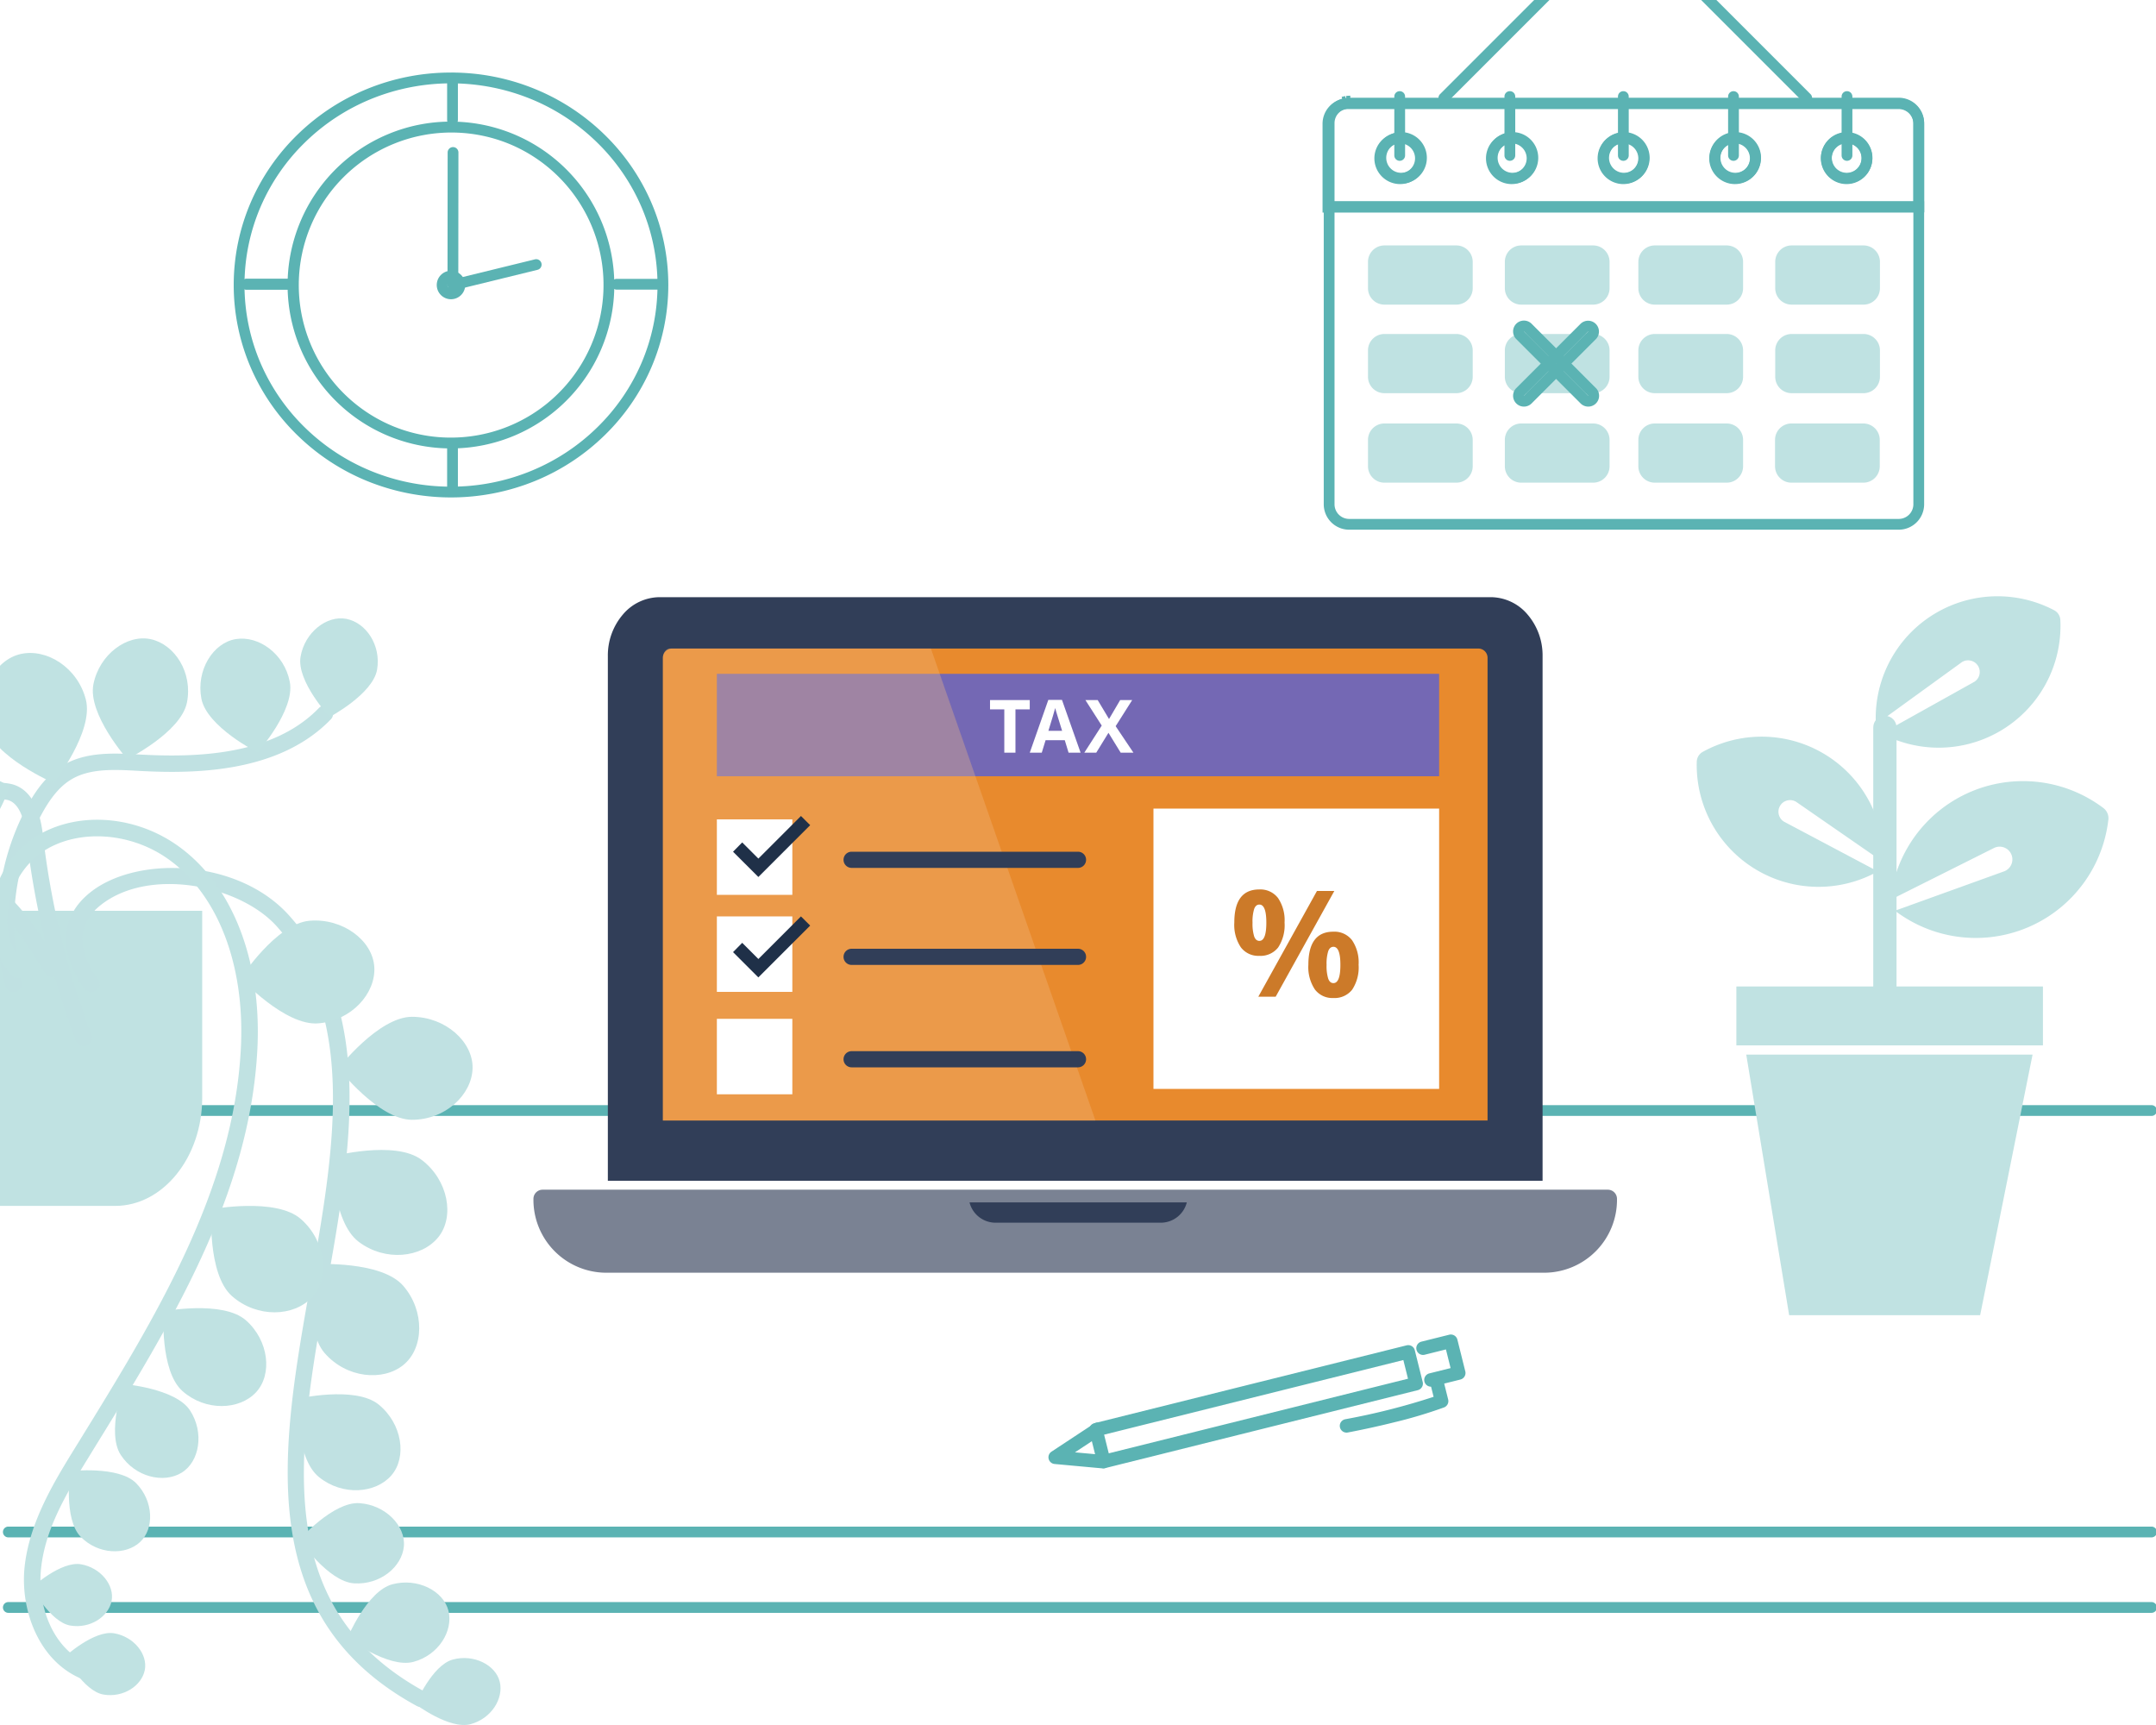 <svg xmlns="http://www.w3.org/2000/svg" xmlns:xlink="http://www.w3.org/1999/xlink" width="400" height="320" viewBox="0 0 400 320"><rect x="0" y="0" width="400" height="320" fill="#333333" stroke="none"/><defs><clipPath id="a"><rect width="161.677" height="205.297" fill="none"/></clipPath><clipPath id="b"><path d="M35.89,26.117V81.4a2.158,2.158,0,0,0,4.316,0V26.117a2.158,2.158,0,0,0-4.316,0" transform="translate(-35.89 -23.97)" fill="none"/></clipPath><clipPath id="d"><rect width="400" height="320"/></clipPath></defs><g id="c" clip-path="url(#d)"><rect width="400" height="320" fill="#fff"/><path d="M399.164,1H0A1,1,0,0,1-1,0,1,1,0,0,1,0-1H399.164a1,1,0,0,1,1,1A1,1,0,0,1,399.164,1Z" transform="translate(0 206.012)" fill="#5bb3b3"/><path d="M397.617,1H0A1,1,0,0,1-1,0,1,1,0,0,1,0-1H397.617a1,1,0,0,1,1,1A1,1,0,0,1,397.617,1Z" transform="translate(1.547 298.195)" fill="#5bb3b3"/><path d="M397.617,1H0A1,1,0,0,1-1,0,1,1,0,0,1,0-1H397.617a1,1,0,0,1,1,1A1,1,0,0,1,397.617,1Z" transform="translate(1.547 284.195)" fill="#5bb3b3"/><g transform="translate(191.787 267.05) rotate(-14)"><path d="M0-1.25H59.717A1.25,1.25,0,0,1,60.967,0V6.069a1.25,1.25,0,0,1-1.25,1.25H0a1.25,1.25,0,0,1-1.25-1.25V0A1.25,1.25,0,0,1,0-1.25Zm58.467,2.5H1.25V4.819H58.467Z" transform="translate(11.639 1.026)" fill="#5bb3b3"/><path d="M62.017,8.569H56.7a1.25,1.25,0,0,1,0-2.5h4.066V2.5H56.7a1.25,1.25,0,0,1,0-2.5h5.316a1.25,1.25,0,0,1,1.25,1.25V7.319A1.25,1.25,0,0,1,62.017,8.569Z" transform="translate(17.484 -0.224)" fill="#5bb3b3"/><path d="M52.223,13.558c-2.458,0-5.35-.066-8.646-.249a1.25,1.25,0,0,1,.138-2.5,124.735,124.735,0,0,0,16.907-.07V7.856a1.25,1.25,0,1,1,2.5,0v4.021a1.25,1.25,0,0,1-1.1,1.24A86.792,86.792,0,0,1,52.223,13.558Z" transform="translate(13.281 -0.486)" fill="#5bb3b3"/><path d="M9.68,8.569a1.248,1.248,0,0,1-.412-.07L.838,5.556a1.25,1.25,0,0,1,0-2.359L9.724.071a1.25,1.25,0,1,1,.829,2.358L5.03,4.372l5.062,1.767A1.25,1.25,0,0,1,9.68,8.569Z" transform="translate(1.819 -0.224)" fill="#5bb3b3"/></g><g transform="translate(-4.4 -3.999)"><path d="M742.047-2549.178a1,1,0,0,1-.707-.293l-32.955-32.955-32.955,32.955a1,1,0,0,1-1.414,0,1,1,0,0,1,0-1.414l34.369-34.369.707.707,33.662,33.662a1,1,0,0,1,0,1.414A1,1,0,0,1,742.047-2549.178Z" transform="translate(-402.449 2572.35)" fill="#5bb3b3"/><path d="M110.684,90.912H8.708A4.72,4.72,0,0,1,4,86.191V30H115.391V86.191A4.72,4.72,0,0,1,110.684,90.912ZM6,32V86.191a2.717,2.717,0,0,0,2.708,2.721H110.684a2.717,2.717,0,0,0,2.708-2.721V32Z" transform="translate(245.993 11.351)" fill="#5bb3b3"/><path d="M-418.609,2653.224H-529v-16.5a4.72,4.72,0,0,1,4.708-4.721h101.975a4.72,4.72,0,0,1,4.708,4.721v16.5Zm-108.391-2h107.391v-14.5a2.718,2.718,0,0,0-2.708-2.721H-524.292A2.718,2.718,0,0,0-527,2636.72Zm95.029-3.29a4.78,4.78,0,0,1-4.768-4.78,4.779,4.779,0,0,1,4.768-4.779,4.778,4.778,0,0,1,4.767,4.779A4.779,4.779,0,0,1-431.971,2647.934Zm0-7.56a2.777,2.777,0,0,0-2.768,2.779,2.777,2.777,0,0,0,2.768,2.78,2.777,2.777,0,0,0,2.767-2.78A2.776,2.776,0,0,0-431.971,2640.374Zm-20.667,7.56a4.779,4.779,0,0,1-4.767-4.78,4.779,4.779,0,0,1,4.767-4.779,4.779,4.779,0,0,1,4.767,4.779A4.779,4.779,0,0,1-452.638,2647.934Zm0-7.56a2.777,2.777,0,0,0-2.767,2.779,2.777,2.777,0,0,0,2.767,2.78,2.777,2.777,0,0,0,2.767-2.78A2.776,2.776,0,0,0-452.638,2640.374Zm-20.667,7.56a4.779,4.779,0,0,1-4.767-4.78,4.779,4.779,0,0,1,4.767-4.779,4.779,4.779,0,0,1,4.767,4.779A4.779,4.779,0,0,1-473.3,2647.934Zm0-7.56a2.777,2.777,0,0,0-2.767,2.779,2.777,2.777,0,0,0,2.767,2.78,2.777,2.777,0,0,0,2.767-2.78A2.777,2.777,0,0,0-473.3,2640.374Zm-20.667,7.56a4.779,4.779,0,0,1-4.767-4.78,4.779,4.779,0,0,1,4.767-4.779,4.779,4.779,0,0,1,4.767,4.779A4.779,4.779,0,0,1-493.971,2647.934Zm0-7.56a2.777,2.777,0,0,0-2.767,2.779,2.777,2.777,0,0,0,2.767,2.78,2.777,2.777,0,0,0,2.767-2.78A2.777,2.777,0,0,0-493.971,2640.374Zm-20.666,7.56a4.779,4.779,0,0,1-4.767-4.78,4.779,4.779,0,0,1,4.767-4.779,4.778,4.778,0,0,1,4.767,4.779A4.779,4.779,0,0,1-514.638,2647.934Zm0-7.56a2.776,2.776,0,0,0-2.767,2.779,2.777,2.777,0,0,0,2.767,2.78,2.777,2.777,0,0,0,2.767-2.78A2.776,2.776,0,0,0-514.638,2640.374Z" transform="translate(778.994 -2609.873)" fill="#5bb3b3"/><path d="M-418.386,2653.2H-529v-16.482a4.721,4.721,0,0,1,4.715-4.716H-422.1a4.721,4.721,0,0,1,4.715,4.716V2653.2Zm-108.614-2h107.614v-14.482A2.719,2.719,0,0,0-422.1,2634H-524.285a2.719,2.719,0,0,0-2.715,2.716Zm95.225-3.283a4.781,4.781,0,0,1-4.776-4.775,4.78,4.78,0,0,1,4.776-4.774A4.78,4.78,0,0,1-427,2643.14,4.78,4.78,0,0,1-431.775,2647.915Zm0-7.55a2.778,2.778,0,0,0-2.776,2.774,2.778,2.778,0,0,0,2.776,2.775A2.778,2.778,0,0,0-429,2643.14,2.778,2.778,0,0,0-431.775,2640.365Zm-20.709,7.55a4.78,4.78,0,0,1-4.775-4.775,4.78,4.78,0,0,1,4.775-4.774,4.78,4.78,0,0,1,4.775,4.774A4.78,4.78,0,0,1-452.484,2647.915Zm0-7.55a2.778,2.778,0,0,0-2.775,2.774,2.778,2.778,0,0,0,2.775,2.775,2.778,2.778,0,0,0,2.775-2.775A2.778,2.778,0,0,0-452.484,2640.365Zm-20.709,7.55a4.78,4.78,0,0,1-4.775-4.775,4.78,4.78,0,0,1,4.775-4.774,4.78,4.78,0,0,1,4.775,4.774A4.78,4.78,0,0,1-473.193,2647.915Zm0-7.55a2.778,2.778,0,0,0-2.775,2.774,2.778,2.778,0,0,0,2.775,2.775,2.778,2.778,0,0,0,2.775-2.775A2.778,2.778,0,0,0-473.193,2640.365Zm-20.709,7.55a4.78,4.78,0,0,1-4.775-4.775,4.78,4.78,0,0,1,4.775-4.774,4.78,4.78,0,0,1,4.775,4.774A4.78,4.78,0,0,1-493.9,2647.915Zm0-7.55a2.778,2.778,0,0,0-2.775,2.774,2.778,2.778,0,0,0,2.775,2.775,2.778,2.778,0,0,0,2.775-2.775A2.778,2.778,0,0,0-493.9,2640.365Zm-20.708,7.55a4.78,4.78,0,0,1-4.775-4.775,4.78,4.78,0,0,1,4.775-4.774,4.78,4.78,0,0,1,4.774,4.774A4.78,4.78,0,0,1-514.61,2647.915Zm0-7.55a2.778,2.778,0,0,0-2.775,2.774,2.778,2.778,0,0,0,2.775,2.775,2.778,2.778,0,0,0,2.774-2.775A2.778,2.778,0,0,0-514.61,2640.365Z" transform="translate(778.771 -2609.767)" fill="#5bb3b3"/><path d="M-500.729,2707.927h-13.35a3.042,3.042,0,0,1-3.039-3.04v-4.9a3.043,3.043,0,0,1,3.039-3.04h13.35a3.043,3.043,0,0,1,3.039,3.04v4.9A3.042,3.042,0,0,1-500.729,2707.927Z" transform="translate(775.32 -2647.418)" fill="#bfe2e2"/><path d="M-500.729,2707.927h-13.35a3.042,3.042,0,0,1-3.039-3.04v-4.9a3.043,3.043,0,0,1,3.039-3.04h13.35a3.043,3.043,0,0,1,3.039,3.04v4.9A3.042,3.042,0,0,1-500.729,2707.927Z" transform="translate(800.71 -2647.418)" fill="#bfe2e2"/><path d="M-500.729,2707.927h-13.35a3.042,3.042,0,0,1-3.039-3.04v-4.9a3.043,3.043,0,0,1,3.039-3.04h13.35a3.043,3.043,0,0,1,3.039,3.04v4.9A3.042,3.042,0,0,1-500.729,2707.927Z" transform="translate(825.482 -2647.418)" fill="#bfe2e2"/><path d="M-500.729,2707.927h-13.35a3.042,3.042,0,0,1-3.039-3.04v-4.9a3.043,3.043,0,0,1,3.039-3.04h13.35a3.043,3.043,0,0,1,3.039,3.04v4.9A3.042,3.042,0,0,1-500.729,2707.927Z" transform="translate(850.873 -2647.418)" fill="#bfe2e2"/><path d="M8.976,16.839l-.253-1.984a6.139,6.139,0,0,1,.792-.053v2A4.3,4.3,0,0,0,8.976,16.839Z" transform="translate(245.407 6.95)" fill="#5bb3b3"/><path d="M8.128,16.979l-.541-1.925a5.011,5.011,0,0,1,.49-.113l.181-.031.309,1.976-.127.021C8.332,16.928,8.227,16.952,8.128,16.979Z" transform="translate(245.729 6.918)" fill="#5bb3b3"/><path d="M-500.729,2707.927h-13.35a3.042,3.042,0,0,1-3.039-3.04v-4.9a3.043,3.043,0,0,1,3.039-3.04h13.35a3.043,3.043,0,0,1,3.039,3.04v4.9A3.042,3.042,0,0,1-500.729,2707.927Z" transform="translate(775.32 -2614.389)" fill="#bfe2e2"/><path d="M-500.729,2707.927h-13.35a3.042,3.042,0,0,1-3.039-3.04v-4.9a3.043,3.043,0,0,1,3.039-3.04h13.35a3.043,3.043,0,0,1,3.039,3.04v4.9A3.042,3.042,0,0,1-500.729,2707.927Z" transform="translate(775.32 -2630.99)" fill="#bfe2e2"/><path d="M-500.729,2707.927h-13.35a3.042,3.042,0,0,1-3.039-3.04v-4.9a3.043,3.043,0,0,1,3.039-3.04h13.35a3.043,3.043,0,0,1,3.039,3.04v4.9A3.042,3.042,0,0,1-500.729,2707.927Z" transform="translate(800.71 -2614.389)" fill="#bfe2e2"/><path d="M-500.729,2707.927h-13.35a3.042,3.042,0,0,1-3.039-3.04v-4.9a3.043,3.043,0,0,1,3.039-3.04h13.35a3.043,3.043,0,0,1,3.039,3.04v4.9A3.042,3.042,0,0,1-500.729,2707.927Z" transform="translate(800.71 -2630.99)" fill="#bfe2e2"/><path d="M-500.729,2707.927h-13.35a3.042,3.042,0,0,1-3.039-3.04v-4.9a3.043,3.043,0,0,1,3.039-3.04h13.35a3.043,3.043,0,0,1,3.039,3.04v4.9A3.042,3.042,0,0,1-500.729,2707.927Z" transform="translate(825.482 -2614.389)" fill="#bfe2e2"/><path d="M-500.729,2707.927h-13.35a3.042,3.042,0,0,1-3.039-3.04v-4.9a3.043,3.043,0,0,1,3.039-3.04h13.35a3.043,3.043,0,0,1,3.039,3.04v4.9A3.042,3.042,0,0,1-500.729,2707.927Z" transform="translate(825.482 -2630.99)" fill="#bfe2e2"/><path d="M-500.729,2707.927h-13.35a3.042,3.042,0,0,1-3.039-3.04v-4.9a3.043,3.043,0,0,1,3.039-3.04h13.35a3.043,3.043,0,0,1,3.039,3.04v4.9A3.042,3.042,0,0,1-500.729,2707.927Z" transform="translate(850.838 -2614.389)" fill="#bfe2e2"/><path d="M-500.729,2707.927h-13.35a3.042,3.042,0,0,1-3.039-3.04v-4.9a3.043,3.043,0,0,1,3.039-3.04h13.35a3.043,3.043,0,0,1,3.039,3.04v4.9A3.042,3.042,0,0,1-500.729,2707.927Z" transform="translate(850.873 -2630.99)" fill="#bfe2e2"/><path d="M57.144,92.662a2.011,2.011,0,0,1-1.423-3.432L67.657,77.294A2.011,2.011,0,0,1,70.5,80.138L58.566,92.073A2,2,0,0,1,57.144,92.662ZM69.079,78.705a.01.01,0,0,0-.009,0L57.136,90.643a.012.012,0,0,0,0,.016.013.013,0,0,0,.015,0L69.087,78.724a.012.012,0,0,0,0-.016S69.084,78.705,69.079,78.705Z" transform="translate(229.99 -13.235)" fill="#5bb3b3"/><path d="M69.079,92.662a2,2,0,0,1-1.422-.589L55.722,80.138a2.011,2.011,0,0,1,2.844-2.845L70.5,89.229a2.011,2.011,0,0,1-1.422,3.433ZM57.144,78.705a.01.01,0,0,0-.009,0,.012.012,0,0,0,0,.016L69.071,90.659a.012.012,0,0,0,.016,0,.012.012,0,0,0,0-.016L57.152,78.708A.009.009,0,0,0,57.144,78.705Z" transform="translate(229.99 -13.235)" fill="#5bb3b3"/><path d="M0,11.919a1,1,0,0,1-1-1V0A1,1,0,0,1,0-1,1,1,0,0,1,1,0V10.919A1,1,0,0,1,0,11.919Z" transform="translate(264.085 21.912)" fill="#5bb3b3"/><path d="M0,11.919a1,1,0,0,1-1-1V0A1,1,0,0,1,0-1,1,1,0,0,1,1,0V10.919A1,1,0,0,1,0,11.919Z" transform="translate(305.578 21.912)" fill="#5bb3b3"/><path d="M0,11.919a1,1,0,0,1-1-1V0A1,1,0,0,1,0-1,1,1,0,0,1,1,0V10.919A1,1,0,0,1,0,11.919Z" transform="translate(284.522 21.912)" fill="#5bb3b3"/><path d="M0,11.919a1,1,0,0,1-1-1V0A1,1,0,0,1,0-1,1,1,0,0,1,1,0V10.919A1,1,0,0,1,0,11.919Z" transform="translate(326.014 21.912)" fill="#5bb3b3"/><path d="M0,11.919a1,1,0,0,1-1-1V0A1,1,0,0,1,0-1,1,1,0,0,1,1,0V10.919A1,1,0,0,1,0,11.919Z" transform="translate(347.07 21.912)" fill="#5bb3b3"/></g><g transform="translate(639.494 947.46)"><path d="M29.309-1a30.317,30.317,0,0,1,11.8,58.236,30.317,30.317,0,0,1-23.6-55.854A30.12,30.12,0,0,1,29.309-1Zm0,58.618A28.317,28.317,0,0,0,40.328,3.224,28.317,28.317,0,0,0,18.29,55.394,28.131,28.131,0,0,0,29.309,57.618Z" transform="translate(-585.13 -923.9)" fill="#5bb3b3"/><path d="M356.179,42.051a2.642,2.642,0,1,1,2.642-2.642A2.645,2.645,0,0,1,356.179,42.051Zm0-3.284a.642.642,0,1,0,.642.642A.643.643,0,0,0,356.179,38.767Z" transform="translate(-912 -934)" fill="#5bb3b3"/><path d="M39.312-1A40.856,40.856,0,0,1,55,2.094a40.241,40.241,0,0,1,12.813,8.44,39.24,39.24,0,0,1,8.644,12.527,38.72,38.72,0,0,1,0,30.7,39.24,39.24,0,0,1-8.644,12.527A40.241,40.241,0,0,1,55,74.724a41.3,41.3,0,0,1-31.368,0,40.241,40.241,0,0,1-12.813-8.44A39.24,39.24,0,0,1,2.172,53.757a38.72,38.72,0,0,1,0-30.7,39.24,39.24,0,0,1,8.644-12.527,40.241,40.241,0,0,1,12.813-8.44A40.856,40.856,0,0,1,39.312-1Zm0,76.818a38.866,38.866,0,0,0,14.92-2.943,38.249,38.249,0,0,0,12.179-8.022,37.25,37.25,0,0,0,8.206-11.891,36.72,36.72,0,0,0,0-29.106,37.249,37.249,0,0,0-8.206-11.891A38.249,38.249,0,0,0,54.232,3.943a39.3,39.3,0,0,0-29.84,0,38.249,38.249,0,0,0-12.179,8.022A37.249,37.249,0,0,0,4.007,23.856a36.72,36.72,0,0,0,0,29.106,37.25,37.25,0,0,0,8.206,11.891,38.249,38.249,0,0,0,12.179,8.022A38.866,38.866,0,0,0,39.312,75.818Z" transform="translate(-595.133 -933)" fill="#5bb3b3"/><path d="M356.532,40.409a1,1,0,0,1-1-1l.025-24.582a1,1,0,0,1,1-1h0a1,1,0,0,1,1,1l-.024,23.306,14.217-3.481a1,1,0,1,1,.476,1.943L356.77,40.381A1,1,0,0,1,356.532,40.409Z" transform="translate(-912 -934)" fill="#5bb3b3"/><path d="M7.712,1H0A1,1,0,0,1-1,0,1,1,0,0,1,0-1H7.712a1,1,0,0,1,1,1A1,1,0,0,1,7.712,1Z" transform="translate(-593.725 -894.732)" fill="#5bb3b3"/><path d="M0,8.712a1,1,0,0,1-1-1V0A1,1,0,0,1,0-1,1,1,0,0,1,1,0V7.712A1,1,0,0,1,0,8.712Z" transform="translate(-555.54 -932.916)" fill="#5bb3b3"/><path d="M0,8.712a1,1,0,0,1-1-1V0A1,1,0,0,1,0-1,1,1,0,0,1,1,0V7.712A1,1,0,0,1,0,8.712Z" transform="translate(-555.54 -864.259)" fill="#5bb3b3"/><path d="M7.712,1H0A1,1,0,0,1-1,0,1,1,0,0,1,0-1H7.712a1,1,0,0,1,1,1A1,1,0,0,1,7.712,1Z" transform="translate(-593.725 -894.732)" fill="#5bb3b3"/><path d="M7.712,1H0A1,1,0,0,1-1,0,1,1,0,0,1,0-1H7.712a1,1,0,0,1,1,1A1,1,0,0,1,7.712,1Z" transform="translate(-525.068 -894.732)" fill="#5bb3b3"/></g><g transform="translate(-68.815 114.703)"><g clip-path="url(#a)"><path d="M30.934,70.41c0,11.021,7.265,20.039,16.144,20.039H73.734c8.878,0,16.144-9.018,16.144-20.039v-34.7H30.934Z" transform="translate(16.451 18.551)" fill="#c0e2e2"/><path d="M47.58,63.822A1.53,1.53,0,0,1,46.1,62.685a46.035,46.035,0,0,1,3.949-33.207c1.279-2.378,3.371-5.768,6.749-7.763,4.275-2.526,9.471-2.238,14.057-1.988l.352.02c10.069.549,24.458.249,33.042-8.637a1.541,1.541,0,0,1,2.166-.046,1.51,1.51,0,0,1,.044,2.149C97,23,81.716,23.364,71.038,22.782l-.354-.02c-4.352-.239-8.849-.488-12.32,1.565-2.071,1.222-3.854,3.314-5.614,6.583a42.987,42.987,0,0,0-3.687,31.008,1.519,1.519,0,0,1-1.1,1.854,1.56,1.56,0,0,1-.388.05" transform="translate(23.732 5.529)" fill="#c0e1e2"/><path d="M10.629,87.162a1.519,1.519,0,0,1-.129-3.033c5.965-.506,10.291-5.6,12.351-10.205,1.97-4.4,2.714-9.371,3.434-14.182.165-1.1.329-2.2.507-3.293.962-5.894,2.537-12.6,6.931-17.651a31.964,31.964,0,0,1,6.856-5.641A23.532,23.532,0,0,1,46.241,30.3c5.534-1.738,12.328-.05,17.731,4.41,4.738,3.911,8.04,9.335,10.955,14.12a1.514,1.514,0,0,1-.519,2.086,1.539,1.539,0,0,1-2.1-.515c-2.926-4.8-5.951-9.771-10.294-13.355-3.61-2.98-9.405-5.557-14.846-3.848a20.728,20.728,0,0,0-4.914,2.5,29.076,29.076,0,0,0-6.21,5.08c-3.9,4.474-5.332,10.673-6.224,16.148-.176,1.08-.339,2.167-.5,3.255-.751,5.011-1.527,10.195-3.664,14.969-2.417,5.394-7.6,11.382-14.892,12a1.3,1.3,0,0,1-.132.006" transform="translate(4.838 15.395)" fill="#c0e1e2"/><path d="M64.04,72.066a1.535,1.535,0,0,1-1.434-.985,157.147,157.147,0,0,1-9.154-37.469c-.325-2.779-1.043-6.555-3.52-7.233a7.327,7.327,0,0,0-1.772-.16c-.427-.006-.858-.015-1.284-.052a9.5,9.5,0,0,1-6.515-3.635A9.357,9.357,0,0,1,38.31,15.4a1.537,1.537,0,0,1,1.739-1.281,1.522,1.522,0,0,1,1.293,1.725,6.331,6.331,0,0,0,1.425,4.806,6.434,6.434,0,0,0,4.379,2.491c.352.03.706.035,1.062.04a9.964,9.964,0,0,1,2.543.269c4.75,1.3,5.473,7.485,5.746,9.813A154.133,154.133,0,0,0,65.474,70.01a1.518,1.518,0,0,1-.895,1.959,1.561,1.561,0,0,1-.539.1" transform="translate(20.326 7.328)" fill="#c0e1e2"/><path d="M49.819,4.427c4.814-1.1,10.576,2.471,12.112,8.435s-5.954,15.478-5.954,15.478S44.805,23.556,43.269,17.591,45,5.523,49.819,4.427" transform="translate(22.807 2.198)" fill="#c0e2e2"/><path d="M34.166,7.065C37,5.22,41.569,6.153,43.991,9.63S43.879,21,43.879,21s-8.342-.436-10.765-3.913S31.33,8.91,34.166,7.065" transform="translate(16.814 3.189)" fill="#c0e2e2"/><path d="M35.721,27.466c-1.089-3.185.967-7.338,4.968-8.792s11.07,2.96,11.07,2.96-2.52,7.9-6.519,9.357-8.429-.34-9.519-3.525" transform="translate(18.843 9.549)" fill="#c0e2e2"/><path d="M66.935,2.6c4.428.971,7.794,6.18,6.7,11.728S62.552,24.848,62.552,24.848s-7.37-8.333-6.276-13.881S62.506,1.634,66.935,2.6" transform="translate(29.869 1.274)" fill="#c0e2e2"/><path d="M75.761,2.567c4.226-.693,9.021,2.7,10.027,7.946S79.8,23.591,79.8,23.591s-9.411-4.736-10.418-9.98S71.535,3.26,75.761,2.567" transform="translate(36.796 1.287)" fill="#c0e2e2"/><path d="M89.851.1c3.626.7,6.475,4.873,5.7,9.412s-8.8,8.788-8.8,8.788-6.173-6.633-5.4-11.172S86.226-.6,89.851.1" transform="translate(43.225 0)" fill="#c0e2e2"/><path d="M24.168,19.134c3.92-2.981,10.655-2.112,14.551,2.682s1.066,16.531,1.066,16.531-12.166.252-16.061-4.539-3.476-11.691.444-14.674" transform="translate(11.171 9.044)" fill="#c0e2e2"/><path d="M11.583,31.553c2.863-3.992,9.558-5.125,14.7-1.681S32.2,45.365,32.2,45.365s-11.554,3.788-16.7.343S8.72,35.545,11.583,31.553" transform="translate(5.416 14.457)" fill="#c0e2e2"/><path d="M7.282,49.012c.57-4.176,5.208-7.7,10.513-7.116s10.753,9.443,10.753,9.443-7.265,7.472-12.57,6.891-9.266-5.042-8.7-9.218" transform="translate(3.844 21.735)" fill="#c0e2e2"/><path d="M7.61,55.02c2.376-2.94,7.566-3.518,11.361-.649s3.856,12.153,3.856,12.153-9.038,2.4-12.833-.465S5.235,57.96,7.61,55.02" transform="translate(3.36 27.273)" fill="#c0e2e2"/><path d="M1.291,60.573c2.376-2.94,7.566-3.518,11.361-.649s3.856,12.153,3.856,12.153-9.038,2.4-12.833-.467-4.759-8.1-2.383-11.038" transform="translate(0 30.158)" fill="#c0e2e2"/><path d="M118.727,186.119a1.526,1.526,0,0,1-.735-.188c-30.674-16.729-25.1-48-19.72-78.251,4.346-24.4,8.84-49.636-6.273-66.4-6.889-7.64-23.625-11.024-32.615-3.939-4.338,3.422-4.528,8.19-.553,13.788a1.512,1.512,0,0,1-.369,2.118,1.537,1.537,0,0,1-2.134-.368c-4.922-6.929-4.5-13.459,1.15-17.917,8.664-6.833,27.349-6.2,36.8,4.291,16.107,17.867,11.481,43.839,7.008,68.959-5.438,30.536-10.572,59.378,18.176,75.059a1.51,1.51,0,0,1,.605,2.062,1.531,1.531,0,0,1-1.343.789" transform="translate(28.141 15.835)" fill="#c0e1e2"/><path d="M110.8,58.2c-.123,4.9-5.032,9.553-11.237,9.553S85.917,58.2,85.917,58.2s7.438-9.553,13.644-9.553S110.918,53.3,110.8,58.2" transform="translate(45.691 25.273)" fill="#c0e1e2"/><path d="M104.865,81.1c-3.094,3.819-9.845,4.562-14.776.824S85.1,66.116,85.1,66.116s11.758-3.112,16.689.626,6.175,10.54,3.08,14.358" transform="translate(45.254 33.72)" fill="#c0e1e2"/><path d="M99.682,97.545C95.863,100.652,89.1,100,85.05,95.341s-1.615-16.489-1.615-16.489,12.15-.65,16.2,4.012,3.862,11.573.043,14.68" transform="translate(43.985 40.952)" fill="#c0e1e2"/><path d="M98.42,109.764c-2.924,3.381-9.079,3.861-13.451.322s-4.075-14.509-4.075-14.509,10.776-2.489,15.146,1.05,5.3,9.756,2.379,13.137" transform="translate(43.018 49.216)" fill="#c0e1e2"/><path d="M100.566,116.02c-.342,3.807-4.4,7.188-9.231,6.879S81.2,114.783,81.2,114.783s6.273-7.067,11.1-6.759,8.606,4.189,8.264,8" transform="translate(43.181 56.12)" fill="#c0e1e2"/><path d="M105.75,122.97c.911,3.714-1.834,8.209-6.507,9.459s-12.233-4.448-12.233-4.448,3.647-8.695,8.321-9.944,9.508,1.219,10.419,4.933" transform="translate(46.272 61.157)" fill="#c0e1e2"/><path d="M110.875,131.314c.76,3.1-1.529,6.844-5.424,7.885s-10.2-3.708-10.2-3.708,3.039-7.247,6.936-8.289,7.926,1.017,8.685,4.112" transform="translate(50.656 65.947)" fill="#c0e1e2"/><path d="M66.472,117.325c-2.694,2.491-7.757,2.322-10.992-.959s-1.982-12.2-1.982-12.2,9.012-1.05,12.248,2.232,3.421,8.432.726,10.923" transform="translate(28.323 54.04)" fill="#c0e2e2"/><path d="M61.544,184.2a1.5,1.5,0,0,1-.558-.1c-8.3-3.225-11.775-12.976-10.914-20.943.9-8.335,5.564-15.895,9.31-21.97l.689-1.114C74.257,117.078,88.925,93.309,90.2,66.8c.752-15.55-4.413-28.688-13.817-35.144-7.18-4.928-16.94-5.337-23.211-.969a15.261,15.261,0,0,0-6.193,10.9,12.211,12.211,0,0,0,3.007,9.853,1.514,1.514,0,0,1-.07,2.149,1.541,1.541,0,0,1-2.166-.071,15.189,15.189,0,0,1-3.819-12.243,18.342,18.342,0,0,1,7.48-13.07c7.4-5.153,18.388-4.759,26.718.959,10.278,7.057,15.935,21.184,15.133,37.788-1.317,27.287-16.193,51.393-30.581,74.7L62,142.767c-4.562,7.394-8.111,13.614-8.878,20.705-.737,6.82,2.112,15.12,8.986,17.789a1.517,1.517,0,0,1,.869,1.968,1.533,1.533,0,0,1-1.428.966" transform="translate(23.311 12.774)" fill="#c0e2e2"/><path d="M89.184,88.712c-3.362,3.589-10.148,3.849-14.8-.229S70.55,72.36,70.55,72.36s11.953-2.267,16.6,1.811,5.4,10.951,2.034,14.541" transform="translate(37.49 37.269)" fill="#c0e2e2"/><path d="M98.865,45.508c.3,4.891-4.2,9.942-10.38,10.464S74.074,47.6,74.074,47.6s6.6-10.143,12.78-10.664,11.714,3.683,12.011,8.575" transform="translate(39.393 19.166)" fill="#c0e2e2"/><path d="M81.894,99.834c-3.093,3.3-9.335,3.541-13.609-.211s-3.531-14.829-3.531-14.829,10.994-2.085,15.267,1.667,4.965,10.073,1.872,13.374" transform="translate(34.41 43.755)" fill="#c0e2e2"/><path d="M71.21,109.928c-3.344,2.041-8.6.81-11.285-3.293s.513-13.158.513-13.158,9.64.783,12.326,4.885,1.789,9.525-1.555,11.565" transform="translate(31.297 48.567)" fill="#c0e2e2"/><path d="M63.576,122.318c-.574,2.9-3.972,5.176-7.664,4.548s-7.135-7.06-7.135-7.06,5.4-4.933,9.1-4.306,6.277,3.917,5.7,6.818" transform="translate(25.94 59.98)" fill="#c0e2e2"/><path d="M67.6,130.744c-.574,2.9-3.972,5.176-7.664,4.548s-7.135-7.06-7.135-7.06,5.4-4.932,9.1-4.306,6.277,3.917,5.7,6.818" transform="translate(28.078 64.358)" fill="#c0e2e2"/></g></g><g transform="translate(12.79 -42.55)"><rect width="56.877" height="10.93" transform="translate(309.357 225.548)" fill="#c0e2e2"/><path d="M10.069,93.165l7.96,48.346H53.463l9.729-48.346Z" transform="translate(301.12 145.02)" fill="#c0e2e2"/><g transform="translate(334.754 175.344)" clip-path="url(#b)"><rect width="21.717" height="76.893" transform="translate(-8.7 -8.655)" fill="#c0e2e2"/></g><path d="M34.63,51.826c0-.028.012-.054.013-.082A22.6,22.6,0,0,0,1.122,31.358,2.156,2.156,0,0,0,.007,33.191,22.6,22.6,0,0,0,33.528,53.578c.025-.014.044-.036.068-.05L16.2,44.312a2.158,2.158,0,0,1,2.242-3.688" transform="translate(302 150.667)" fill="#c0e2e2"/><path d="M40.238,64.4c.024.019.04.045.065.064A24.763,24.763,0,0,0,79.814,47.517a2.364,2.364,0,0,0-.927-2.162A24.763,24.763,0,0,0,39.376,62.3c0,.031,0,.061,0,.092l19.286-9.656a2.365,2.365,0,1,1,1.864,4.346" transform="translate(298.559 147.09)" fill="#c0e2e2"/><path d="M37.5,25.455c.025.014.043.035.068.047A22.6,22.6,0,0,0,70.643,4.4a2.16,2.16,0,0,0-1.154-1.81,22.6,22.6,0,0,0-33.075,21.1c0,.029.013.055.016.083L52.368,12.227a2.158,2.158,0,0,1,2.322,3.639" transform="translate(298.82 153.16)" fill="#c0e2e2"/></g><path d="M243.184,155.2V57.847c0-5.747-4.07-10.407-9.093-10.407H79.858c-5.021,0-9.093,4.66-9.093,10.407V155.2" transform="translate(42.509 63.839)" fill="#313e58"/><path d="M243.684,155.2h-1V57.847c0-5.462-3.855-9.907-8.593-9.907H79.858c-4.738,0-8.593,4.444-8.593,9.907V155.2h-1V57.847a11.641,11.641,0,0,1,2.787-7.687,8.991,8.991,0,0,1,6.806-3.219H234.091a8.99,8.99,0,0,1,6.807,3.219,11.641,11.641,0,0,1,2.786,7.687Z" transform="translate(42.509 63.839)" fill="#313e58"/><path d="M229.815,140.493V54.682a1.713,1.713,0,0,0-1.682-1.744H78.5a1.714,1.714,0,0,0-1.682,1.744v85.811" transform="translate(46.169 67.371)" fill="#e88a2d"/><rect width="134" height="19" transform="translate(133 125)" fill="#7468b4"/><path d="M261.2,109.6H63.533a1.7,1.7,0,0,0-1.682,1.721A13.525,13.525,0,0,0,75.216,125h174.3a13.525,13.525,0,0,0,13.365-13.679A1.7,1.7,0,0,0,261.2,109.6" transform="translate(37.118 111.098)" fill="#7a8293"/><path d="M137.8,112.78a4.986,4.986,0,0,0,4.571,3.764h31.174a4.986,4.986,0,0,0,4.571-3.764" transform="translate(42.073 110.269)" fill="#313e58"/><g transform="translate(0 2)"><rect width="53" height="52" transform="translate(214 148)" fill="#fff"/><path d="M3.688,9.917a8,8,0,0,0,.3,2.542q.3.839.973.839,1.288,0,1.288-3.381,0-3.354-1.288-3.354-.671,0-.973.825A7.867,7.867,0,0,0,3.688,9.917ZM9.632,9.89a7.525,7.525,0,0,1-1.194,4.635,4.15,4.15,0,0,1-3.5,1.55,4.044,4.044,0,0,1-3.421-1.59A7.492,7.492,0,0,1,.308,9.89q0-6.131,4.629-6.131a4.119,4.119,0,0,1,3.482,1.59A7.359,7.359,0,0,1,9.632,9.89Zm9.23-5.849L7.982,23.655H4.762L15.642,4.041ZM17.427,17.752a8,8,0,0,0,.3,2.542q.3.839.973.839,1.288,0,1.288-3.381,0-3.354-1.288-3.354-.671,0-.973.825A7.867,7.867,0,0,0,17.427,17.752Zm5.943-.027a7.5,7.5,0,0,1-1.194,4.622,4.15,4.15,0,0,1-3.5,1.55,4.044,4.044,0,0,1-3.421-1.59,7.466,7.466,0,0,1-1.207-4.582q0-6.131,4.629-6.131a4.119,4.119,0,0,1,3.482,1.59A7.359,7.359,0,0,1,23.37,17.725Z" transform="translate(228.692 159.241)" fill="#cc7a29"/></g><g opacity="0.345"><path d="M-43.31,1902.161v-85.811c0-.963.586-1.743,1.307-1.743H6.414l30.524,87.555Z" transform="translate(166.295 -1694.297)" fill="#f1b981"/><path d="M37.642,1902.661H-43.81v-86.311A2.063,2.063,0,0,1-42,1814.106H6.77l.117.335Zm-80.452-1H36.234L6.059,1815.106H-42c-.437,0-.807.569-.807,1.243Z" transform="translate(166.295 -1694.297)" fill="rgba(0,0,0,0)"/></g><g transform="translate(0 2)"><path d="M42,1.5H0A1.5,1.5,0,0,1-1.5,0,1.5,1.5,0,0,1,0-1.5H42A1.5,1.5,0,0,1,43.5,0,1.5,1.5,0,0,1,42,1.5Z" transform="translate(158 194.5)" fill="#313e58"/><rect width="14" height="14" transform="translate(133 187)" fill="#fff"/></g><g transform="translate(0 2)"><path d="M42,1.5H0A1.5,1.5,0,0,1-1.5,0,1.5,1.5,0,0,1,0-1.5H42A1.5,1.5,0,0,1,43.5,0,1.5,1.5,0,0,1,42,1.5Z" transform="translate(158 157.5)" fill="#313e58"/><rect width="14" height="14" transform="translate(133 150)" fill="#fff"/><path d="M226.618,116.689l1.7-1.726,3,3,7.9-7.9,1.71,1.7-9.615,9.616Z" transform="translate(-90.617 39.31)" fill="#1f3048"/></g><g transform="translate(0 2)"><path d="M42,1.5H0A1.5,1.5,0,0,1-1.5,0,1.5,1.5,0,0,1,0-1.5H42A1.5,1.5,0,0,1,43.5,0,1.5,1.5,0,0,1,42,1.5Z" transform="translate(158 175.5)" fill="#313e58"/><rect width="14" height="14" transform="translate(133 168)" fill="#fff"/><path d="M226.618,116.689l1.7-1.726,3,3,7.9-7.9,1.71,1.7-9.615,9.616Z" transform="translate(-90.617 57.938)" fill="#1f3048"/></g><path d="M4.92,13.632H2.85V5.594H.2V3.872H7.57V5.594H4.92Zm9.856,0-.708-2.323H10.51L9.8,13.632H7.573l3.445-9.8h2.53l3.458,9.8Zm-1.2-4.059Q12.593,6.416,12.47,6t-.177-.654q-.22.855-1.262,4.226Zm13.234,4.059H24.445L22.176,9.94l-2.27,3.692H17.69L20.927,8.6,17.9,3.872H20.18l2.1,3.511,2.063-3.511h2.23l-3.064,4.84Z" transform="translate(183.477 126)" fill="#fff"/></g></svg>